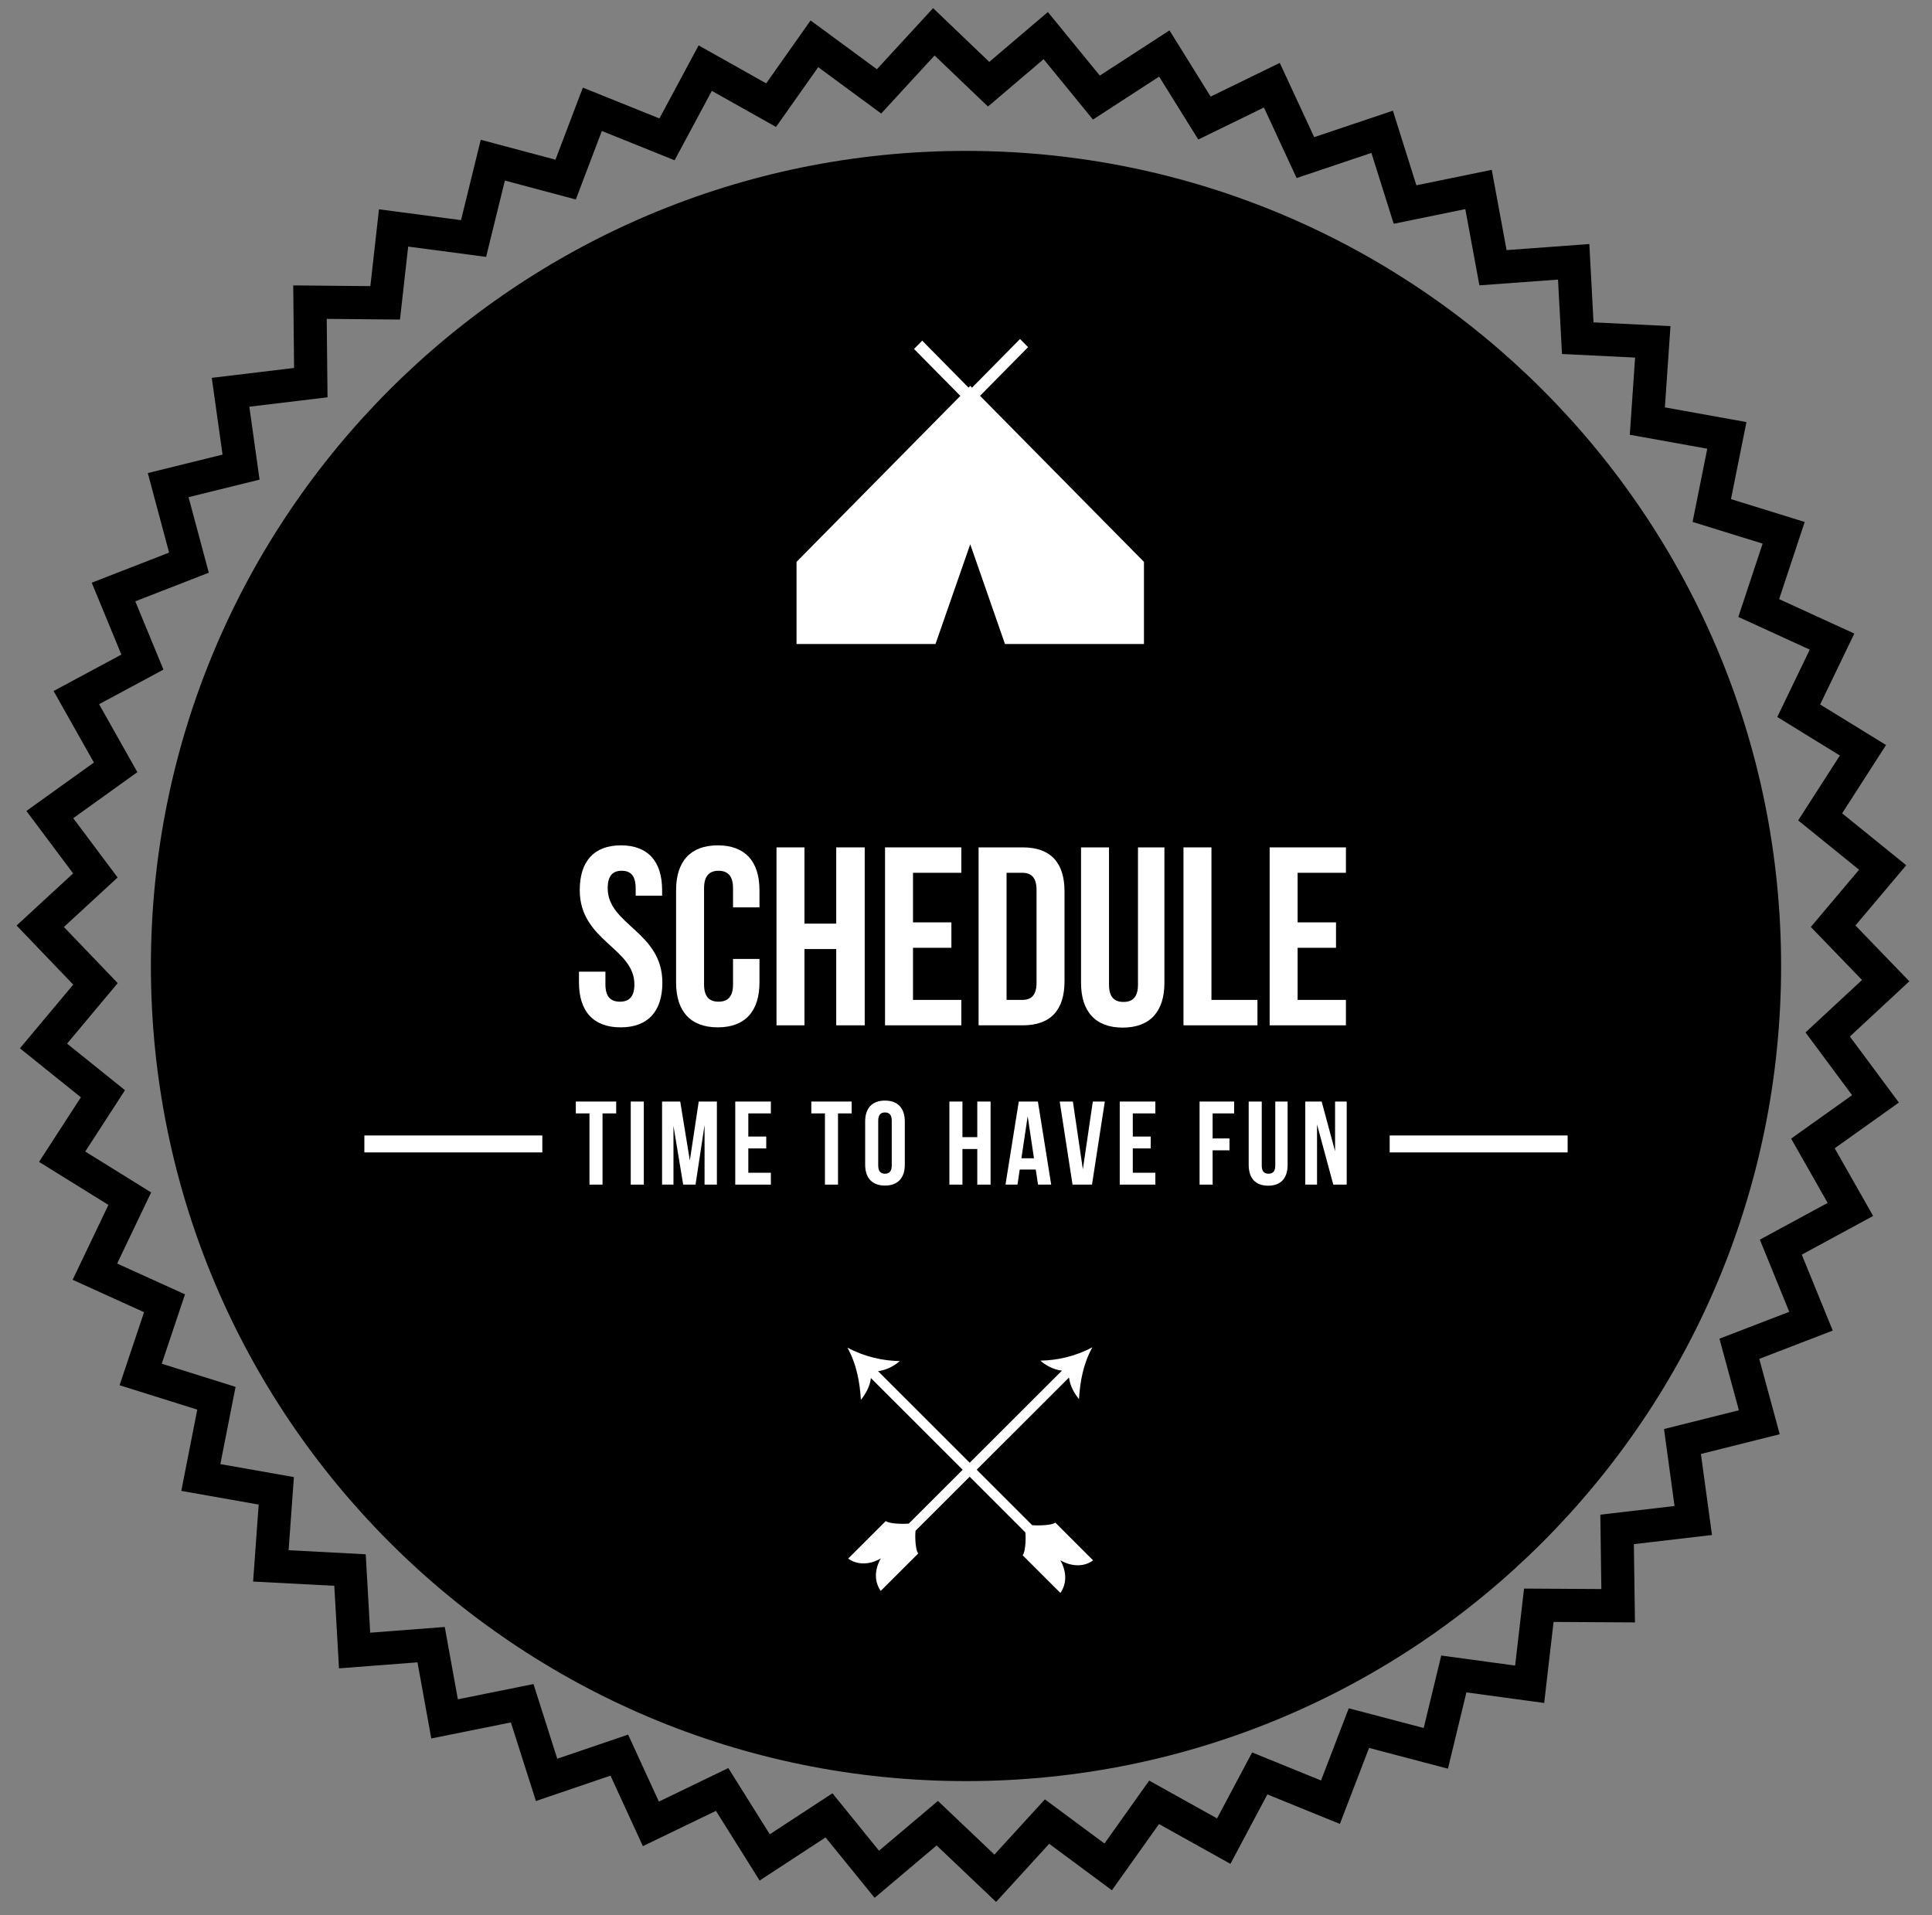 <?xml version="1.0" encoding="UTF-8" standalone="no"?>
<svg width="228px" height="226px" viewBox="0 0 228 226" version="1.1" xmlns="http://www.w3.org/2000/svg" xmlns:xlink="http://www.w3.org/1999/xlink" xmlns:sketch="http://www.bohemiancoding.com/sketch/ns">
    <rect x="0" y="0" width="228" height="226" fill="#808080" stroke="none"/>
    <!-- Generator: Sketch 3.3.2 (12043) - http://www.bohemiancoding.com/sketch -->
    <title>schedule</title>
    <desc>Created with Sketch.</desc>
    <defs></defs>
    <g id="Page-1" stroke="none" stroke-width="1" fill="none" fill-rule="evenodd" sketch:type="MSPage">
        <g id="home" sketch:type="MSArtboardGroup" transform="translate(-274, -1797)">
            <g id="Schedule-Badge-2" sketch:type="MSLayerGroup" transform="translate(275, 1797)">
                <path d="M217.306,122.321 L224.325,115.806 L217.965,109.218 L223.959,102.109 L216.395,95.982 L221.576,87.922 L213.799,83.137 L217.833,74.768 L208.961,70.704 L211.978,61.598 L203.277,58.903 L205.102,49.809 L195.477,48.076 L196.137,38.487 L187.057,38.042 L186.561,28.8 L176.795,29.516 L175.045,20.043 L166.15,21.867 L163.38,13.063 L154.091,16.186 L150.028,7.423 L141.871,11.4 L137.013,3.584 L128.792,8.921 L122.66,1.421 L115.746,7.304 L109.117,0.96 L102.485,8.17 L94.658,2.414 L89.42,9.839 L81.445,5.356 L76.82,13.978 L67.784,10.339 L64.551,18.848 L55.735,16.496 L53.405,25.979 L43.725,24.699 L42.707,33.766 L33.604,33.68 L33.705,43.422 L23.991,44.591 L25.264,53.65 L16.442,55.828 L18.955,65.213 L9.826,68.766 L13.322,77.249 L5.326,81.548 L10.081,89.988 L2.117,95.703 L7.63,103.073 L0.957,109.224 L7.642,116.196 L1.351,123.712 L8.544,129.497 L3.606,137.117 L11.794,142.195 L7.572,151.031 L16.001,154.855 L13.11,163.476 L22.281,166.351 L20.394,175.945 L29.527,177.557 L28.871,186.642 L38.451,187.145 L39.007,196.888 L48.269,196.176 L49.896,205.161 L59.291,203.269 L62.244,212.543 L71.047,209.548 L74.868,217.869 L83.492,213.702 L88.645,221.928 L96.427,216.837 L102.215,223.969 L109.533,217.786 L116.55,224.452 L122.817,217.59 L130.22,223.075 L135.776,215.26 L144.206,219.958 L148.565,211.764 L157.123,215.245 L160.566,206.278 L169.876,208.727 L172.055,199.724 L181.233,200.971 L182.341,191.408 L191.946,191.465 L191.817,182.226 L201.036,181.149 L199.728,171.587 L209.029,169.256 L206.615,160.365 L215.287,157.025 L211.632,148.064 L220.054,143.497 L215.518,135.51 L223.092,130.114 L217.306,122.321 L217.306,122.321 Z M214.684,141.957 L206.683,146.295 L210.155,154.809 L201.916,157.982 L204.21,166.429 L195.373,168.643 L196.616,177.727 L187.858,178.75 L187.98,187.526 L178.856,187.474 L177.804,196.558 L169.084,195.373 L167.015,203.926 L158.17,201.6 L154.898,210.118 L146.768,206.81 L142.628,214.595 L134.619,210.132 L129.341,217.557 L122.309,212.346 L116.354,218.865 L109.689,212.532 L102.736,218.405 L97.237,211.63 L89.845,216.467 L84.949,208.652 L76.757,212.611 L73.127,204.705 L64.764,207.551 L61.958,198.74 L53.034,200.538 L51.488,192.002 L42.688,192.679 L42.16,183.423 L33.06,182.945 L33.684,174.314 L25.006,172.783 L26.8,163.668 L18.087,160.936 L20.833,152.748 L12.826,149.115 L16.836,140.721 L9.059,135.896 L13.749,128.657 L6.915,123.161 L12.892,116.021 L6.541,109.397 L12.881,103.555 L7.644,96.554 L15.209,91.124 L10.692,83.105 L18.288,79.022 L14.967,70.963 L23.64,67.587 L21.252,58.672 L29.633,56.603 L28.424,47.997 L37.652,46.886 L37.557,37.631 L46.203,37.712 L47.17,29.1 L56.367,30.315 L58.581,21.307 L66.955,23.541 L70.026,15.457 L78.611,18.914 L83.005,10.724 L90.581,14.981 L95.558,7.928 L102.993,13.397 L109.293,6.547 L115.591,12.573 L122.159,6.985 L127.984,14.11 L135.794,9.039 L140.41,16.466 L148.159,12.686 L152.018,21.013 L160.843,18.044 L163.475,26.409 L171.925,24.676 L173.587,33.675 L182.865,32.995 L183.335,41.775 L191.962,42.198 L191.336,51.307 L200.478,52.953 L198.746,61.593 L207.012,64.152 L204.146,72.805 L212.574,76.664 L208.741,84.614 L216.129,89.16 L211.207,96.818 L218.393,102.639 L212.698,109.392 L218.741,115.65 L212.072,121.84 L217.569,129.244 L210.374,134.37 L214.684,141.957 L214.684,141.957 Z" id="Fill-1" fill="#000000" sketch:type="MSShapeGroup"></path>
                <path d="M113,17.807 C59.874,17.807 16.807,60.874 16.807,114 C16.807,167.126 59.874,210.193 113,210.193 C166.126,210.193 209.193,167.126 209.193,114 C209.193,60.874 166.126,17.807 113,17.807" id="Fill-2" fill="#000000" sketch:type="MSShapeGroup"></path>
                <path d="M114.657,46.711 L120.325,40.969 L119.377,40.008 L113.709,45.75 L113.5,45.538 L113.299,45.741 L107.833,40.203 L106.867,41.182 L112.333,46.72 L93,66.308 L93,76 L109.4,76 L113.5,64.23 L117.6,76 L134,76 L134,66.308 L114.657,46.711" id="Fill-3" fill="#FFFFFF" sketch:type="MSShapeGroup"></path>
                <path d="M127.996,184.139 L123.542,179.687 C122.96,180.111 120.862,180.011 120.812,179.991 L114.26,173.444 L125.158,162.561 C125.269,163.559 125.795,164.446 126.334,165.119 C126.454,163.135 126.801,161.008 127.915,158.993 C125.878,160.086 123.741,160.539 121.781,160.572 C122.362,161.108 123.33,161.639 124.321,161.754 L113.438,172.622 L102.621,161.814 C103.617,161.697 104.592,161.163 105.177,160.624 C103.204,160.59 101.055,160.134 99.004,159.033 C100.125,161.062 100.474,163.204 100.595,165.202 C101.138,164.524 101.666,163.631 101.778,162.627 L112.608,173.449 L106.244,179.805 C106.194,179.825 104.109,179.925 103.53,179.504 L99.103,183.924 C100.039,184.648 101.526,184.746 102.944,183.913 C102.126,185.372 102.233,186.734 102.935,187.749 L107.361,183.329 C106.945,182.782 106.997,180.778 107.05,180.645 L113.432,174.271 L120,180.836 C120.054,180.971 120.106,182.989 119.687,183.539 L124.142,187.99 C124.848,186.969 124.955,185.597 124.132,184.128 C125.559,184.967 127.056,184.868 127.996,184.139" id="Fill-4" fill="#FFFFFF" sketch:type="MSShapeGroup"></path>
                <path d="M72.277,99.761 C75.487,99.761 77.137,101.681 77.137,105.041 L77.137,105.7 L74.017,105.7 L74.017,104.83 C74.017,103.331 73.417,102.761 72.367,102.761 C71.317,102.761 70.717,103.331 70.717,104.83 C70.717,109.15 77.167,109.96 77.167,115.96 C77.167,119.32 75.487,121.24 72.247,121.24 C69.007,121.24 67.327,119.32 67.327,115.96 L67.327,114.67 L70.447,114.67 L70.447,116.17 C70.447,117.67 71.107,118.21 72.157,118.21 C73.207,118.21 73.867,117.67 73.867,116.17 C73.867,111.851 67.417,111.04 67.417,105.041 C67.417,101.681 69.067,99.761 72.277,99.761" id="Fill-5" fill="#FFFFFF" sketch:type="MSShapeGroup"></path>
                <path d="M88.626,113.17 L88.626,115.96 C88.626,119.32 86.947,121.24 83.707,121.24 C80.467,121.24 78.787,119.32 78.787,115.96 L78.787,105.041 C78.787,101.681 80.467,99.761 83.707,99.761 C86.947,99.761 88.626,101.681 88.626,105.041 L88.626,107.08 L85.507,107.08 L85.507,104.83 C85.507,103.331 84.847,102.761 83.797,102.761 C82.747,102.761 82.087,103.331 82.087,104.83 L82.087,116.17 C82.087,117.67 82.747,118.21 83.797,118.21 C84.847,118.21 85.507,117.67 85.507,116.17 L85.507,113.17 L88.626,113.17" id="Fill-6" fill="#FFFFFF" sketch:type="MSShapeGroup"></path>
                <path d="M93.936,121 L90.637,121 L90.637,100.001 L93.936,100.001 L93.936,109 L97.686,109 L97.686,100.001 L101.046,100.001 L101.046,121 L97.686,121 L97.686,112 L93.936,112 L93.936,121" id="Fill-7" fill="#FFFFFF" sketch:type="MSShapeGroup"></path>
                <path d="M106.746,108.851 L111.276,108.851 L111.276,111.851 L106.746,111.851 L106.746,118 L112.446,118 L112.446,121 L103.446,121 L103.446,100.001 L112.446,100.001 L112.446,103.001 L106.746,103.001 L106.746,108.851" id="Fill-8" fill="#FFFFFF" sketch:type="MSShapeGroup"></path>
                <path d="M114.486,100.001 L119.706,100.001 C123.006,100.001 124.626,101.831 124.626,105.19 L124.626,115.811 C124.626,119.17 123.006,121 119.706,121 L114.486,121 L114.486,100.001 L114.486,100.001 Z M117.786,103.001 L117.786,118 L119.646,118 C120.696,118 121.326,117.46 121.326,115.96 L121.326,105.041 C121.326,103.541 120.696,103.001 119.646,103.001 L117.786,103.001 L117.786,103.001 Z" id="Fill-9" fill="#FFFFFF" sketch:type="MSShapeGroup"></path>
                <path d="M129.876,100.001 L129.876,116.2 C129.876,117.7 130.535,118.24 131.586,118.24 C132.636,118.24 133.296,117.7 133.296,116.2 L133.296,100.001 L136.415,100.001 L136.415,115.99 C136.415,119.35 134.735,121.27 131.495,121.27 C128.256,121.27 126.576,119.35 126.576,115.99 L126.576,100.001 L129.876,100.001" id="Fill-10" fill="#FFFFFF" sketch:type="MSShapeGroup"></path>
                <path d="M138.666,100.001 L141.966,100.001 L141.966,118 L147.396,118 L147.396,121 L138.666,121 L138.666,100.001" id="Fill-11" fill="#FFFFFF" sketch:type="MSShapeGroup"></path>
                <path d="M152.135,108.851 L156.665,108.851 L156.665,111.851 L152.135,111.851 L152.135,118 L157.835,118 L157.835,121 L148.835,121 L148.835,100.001 L157.835,100.001 L157.835,103.001 L152.135,103.001 L152.135,108.851" id="Fill-12" fill="#FFFFFF" sketch:type="MSShapeGroup"></path>
                <path d="M66.954,129.995 L71.717,129.995 L71.717,131.395 L70.106,131.395 L70.106,139.8 L68.565,139.8 L68.565,131.395 L66.954,131.395 L66.954,129.995" id="Fill-13" fill="#FFFFFF" sketch:type="MSShapeGroup"></path>
                <path d="M73.436,129.995 L74.977,129.995 L74.977,139.8 L73.436,139.8 L73.436,129.995 Z" id="Fill-14" fill="#FFFFFF" sketch:type="MSShapeGroup"></path>
                <path d="M80.41,136.956 L81.46,129.995 L83.603,129.995 L83.603,139.8 L82.147,139.8 L82.147,132.769 L81.082,139.8 L79.625,139.8 L78.477,132.866 L78.477,139.8 L77.132,139.8 L77.132,129.995 L79.275,129.995 L80.41,136.956" id="Fill-15" fill="#FFFFFF" sketch:type="MSShapeGroup"></path>
                <path d="M87.31,134.127 L89.426,134.127 L89.426,135.527 L87.31,135.527 L87.31,138.399 L89.972,138.399 L89.972,139.8 L85.77,139.8 L85.77,129.995 L89.972,129.995 L89.972,131.395 L87.31,131.395 L87.31,134.127" id="Fill-16" fill="#FFFFFF" sketch:type="MSShapeGroup"></path>
                <path d="M94.744,129.995 L99.506,129.995 L99.506,131.395 L97.895,131.395 L97.895,139.8 L96.354,139.8 L96.354,131.395 L94.744,131.395 L94.744,129.995" id="Fill-17" fill="#FFFFFF" sketch:type="MSShapeGroup"></path>
                <path d="M101.1,132.348 C101.1,130.779 101.926,129.883 103.439,129.883 C104.952,129.883 105.778,130.779 105.778,132.348 L105.778,137.446 C105.778,139.016 104.952,139.912 103.439,139.912 C101.926,139.912 101.1,139.016 101.1,137.446 L101.1,132.348 L101.1,132.348 Z M102.64,137.545 C102.64,138.245 102.948,138.512 103.439,138.512 C103.929,138.512 104.237,138.245 104.237,137.545 L104.237,132.25 C104.237,131.55 103.929,131.283 103.439,131.283 C102.948,131.283 102.64,131.55 102.64,132.25 L102.64,137.545 L102.64,137.545 Z" id="Fill-18" fill="#FFFFFF" sketch:type="MSShapeGroup"></path>
                <path d="M112.58,139.8 L111.04,139.8 L111.04,129.995 L112.58,129.995 L112.58,134.197 L114.331,134.197 L114.331,129.995 L115.9,129.995 L115.9,139.8 L114.331,139.8 L114.331,135.598 L112.58,135.598 L112.58,139.8" id="Fill-19" fill="#FFFFFF" sketch:type="MSShapeGroup"></path>
                <path d="M123.054,139.8 L121.499,139.8 L121.233,138.021 L119.342,138.021 L119.076,139.8 L117.661,139.8 L119.229,129.995 L121.485,129.995 L123.054,139.8 L123.054,139.8 Z M119.538,136.69 L121.022,136.69 L120.28,131.731 L119.538,136.69 L119.538,136.69 Z" id="Fill-20" fill="#FFFFFF" sketch:type="MSShapeGroup"></path>
                <path d="M126.791,137.993 L127.967,129.995 L129.382,129.995 L127.869,139.8 L125.572,139.8 L124.059,129.995 L125.614,129.995 L126.791,137.993" id="Fill-21" fill="#FFFFFF" sketch:type="MSShapeGroup"></path>
                <path d="M132.684,134.127 L134.799,134.127 L134.799,135.527 L132.684,135.527 L132.684,138.399 L135.346,138.399 L135.346,139.8 L131.144,139.8 L131.144,129.995 L135.346,129.995 L135.346,131.395 L132.684,131.395 L132.684,134.127" id="Fill-22" fill="#FFFFFF" sketch:type="MSShapeGroup"></path>
                <path d="M142.105,134.351 L144.095,134.351 L144.095,135.752 L142.105,135.752 L142.105,139.8 L140.565,139.8 L140.565,129.995 L144.642,129.995 L144.642,131.395 L142.105,131.395 L142.105,134.351" id="Fill-23" fill="#FFFFFF" sketch:type="MSShapeGroup"></path>
                <path d="M147.902,129.995 L147.902,137.559 C147.902,138.259 148.21,138.512 148.7,138.512 C149.19,138.512 149.499,138.259 149.499,137.559 L149.499,129.995 L150.955,129.995 L150.955,137.461 C150.955,139.029 150.171,139.926 148.658,139.926 C147.145,139.926 146.361,139.029 146.361,137.461 L146.361,129.995 L147.902,129.995" id="Fill-24" fill="#FFFFFF" sketch:type="MSShapeGroup"></path>
                <path d="M154.426,132.698 L154.426,139.8 L153.039,139.8 L153.039,129.995 L154.972,129.995 L156.555,135.864 L156.555,129.995 L157.928,129.995 L157.928,139.8 L156.345,139.8 L154.426,132.698" id="Fill-25" fill="#FFFFFF" sketch:type="MSShapeGroup"></path>
                <path d="M163,136 L184,136 L184,134 L163,134 L163,136 Z M42,136 L63,136 L63,134 L42,134 L42,136 Z" id="Fill-26" fill="#FFFFFF" sketch:type="MSShapeGroup"></path>
            </g>
        </g>
    </g>
</svg>